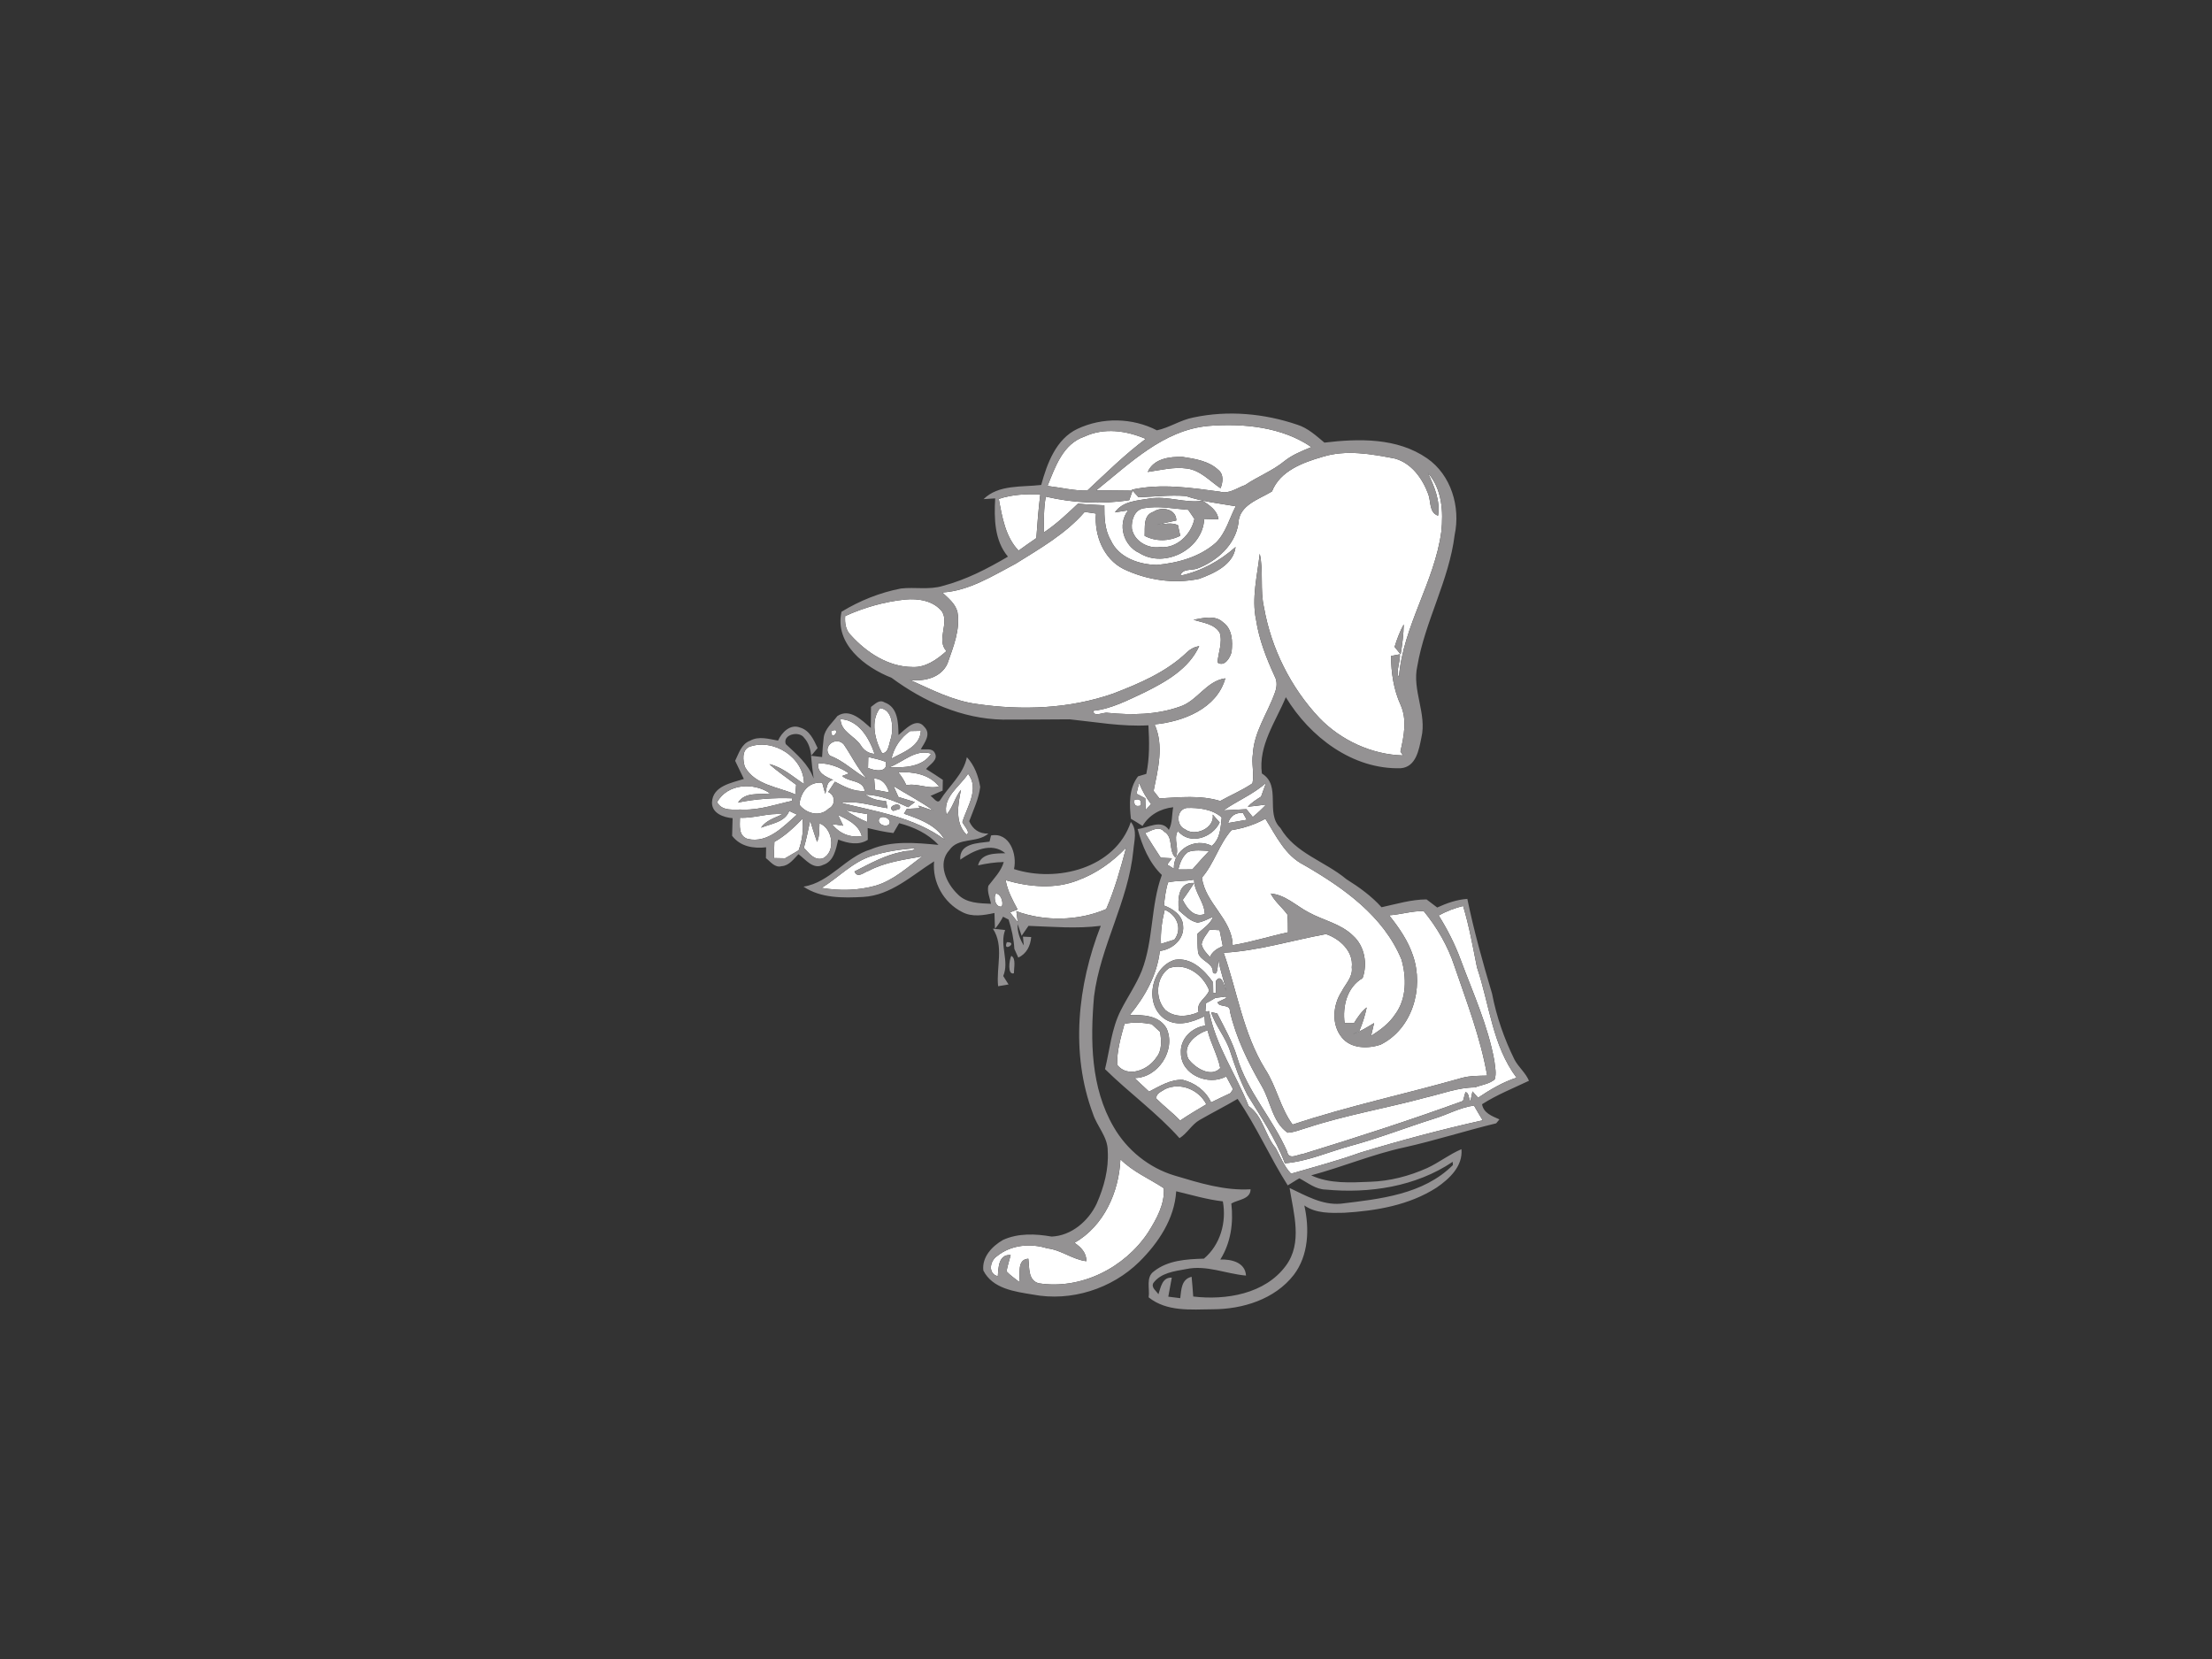 <?xml version="1.0" encoding="utf-8"?>
<!-- Generator: Adobe Illustrator 17.0.0, SVG Export Plug-In . SVG Version: 6.00 Build 0)  -->
<!DOCTYPE svg PUBLIC "-//W3C//DTD SVG 1.1//EN" "http://www.w3.org/Graphics/SVG/1.1/DTD/svg11.dtd">
<svg version="1.1" id="Layer_1" xmlns="http://www.w3.org/2000/svg" xmlns:xlink="http://www.w3.org/1999/xlink" x="0px" y="0px"
	 width="800px" height="600px" viewBox="0 0 800 600" enable-background="new 0 0 800 600" xml:space="preserve">
<rect x="0" y="0" width="800" height="600" fill="#333333" stroke="none"/>
<path fill="#FFFFFF" d="M396.47,177.343c12.177-9.706,24.258-21.856,40.63-23.308c12.598-0.991,26.512,0.339,37.182,7.656
	c-3.407,1.412-6.883,2.769-9.788,5.104c-4.317,3.543-9.611,5.511-14.186,8.647c-2.987,1.005-5.81,3.367-9.109,2.376
	c-10.548-1.425-21.326-3.041-31.874-0.719c0.787,0.923,1.615,1.833,2.457,2.729c5.674-0.19,11.417-0.882,17.077-0.434
	c5.851,1.996,12,2.674,18.055,3.692c-2.294,4.425-3.53,9.57-7.154,13.168c-5.864,5.213-13.738,7.344-21.381,8.064
	c-6.462-0.136-13.819-2.62-16.657-8.932c-2.253-3.842-2.335-8.335-2.321-12.638c-3.177-0.176-6.367-0.258-9.516-0.611
	c-3.91,3.679-7.806,7.398-12.299,10.385c-0.081-4.317-0.136-8.647,0.638-12.91c9.923,2.308,20.091,2.837,30.177,1.276
	c0.299-0.855,0.896-2.579,1.195-3.434C405.212,177.343,400.841,177.411,396.47,177.343 M415.095,170.692
	c4.683-0.679,9.421-1.928,14.186-1.249c4.887,0.638,8.254,4.534,12.15,7.14c0.842-2.158,1.249-4.968-0.801-6.625
	c-3.448-3.258-8.417-4.018-12.91-4.711C423.05,165.099,417.226,165.832,415.095,170.692 M403.23,185.298
	c1.588-0.217,3.177-0.475,4.778-0.733c-3.991,5.104-1.67,12.842,4.1,15.462c9.204,5.742,22.969-1.507,23.403-12.353
	c1.71,0.068,3.434,0.109,5.172,0.136c-0.462-3.285-3.19-4.996-5.674-6.692c-6.502,0.95-12.801-1.887-19.276-0.814
	C411.335,181.049,406.013,181.239,403.23,185.298z"/>
<path fill="#FFFFFF" d="M392.167,157.917c7.127-3.339,15.19-2.199,22.209,0.814c-7.561,5.634-14.267,12.285-21.15,18.693
	c-4.86,0.081-9.584-1.1-14.376-1.67C381.633,168.872,384.415,160.551,392.167,157.917z"/>
<path fill="#FFFFFF" d="M478.191,165.248c8.606-2.715,17.715-1.059,26.363,0.611c6.014,1.697,9.923,7.249,12,12.842
	c1.032,2.674,0.217,6.638,3.543,7.806c0.855-5.539-1.425-10.616-3.679-15.489c5.118,5.864,5.647,13.928,4.846,21.326
	c-2.471,18.218-13.806,34.005-15.313,52.427c-1.371-1.262,0.733-6.082,0.285-8.131c-0.787,0.149-2.362,0.448-3.149,0.597
	c0.041,6.082,0.923,12.122,3.462,17.702c2.403,5.403,1.195,11.308-0.068,16.833c0.231,0.353,0.679,1.072,0.91,1.439
	c-11.213-0.271-22.48-5.471-30.299-13.629c-10.276-10.941-17.335-25.059-19.942-39.843c-1.493-6.421-0.122-13.073-1.548-19.494
	c-0.882,7.955-3,16.018-1.317,24.001c1.086,7.113,3.733,13.846,6.72,20.349c1.045,1.9,0.787,4.14,0.014,6.095
	c-2.62,7.33-7.466,13.969-7.901,21.964c-0.57,3.53,0.584,7.168-0.149,10.643c-3.665,2.498-7.806,4.235-11.674,6.394
	c-7.14-2.186-14.647-1.33-21.964-0.937c-0.706-0.91-1.412-1.805-2.118-2.701c1.575-7.833,3.815-16.412,0.353-24.068
	c10.317-0.991,22.507-5.674,25.589-16.656c-6.923,0.937-10.141,8.267-16.561,10.276c-8.294,2.932-17.308,3.068-25.969,2.199
	c-1.575-0.353-5.118,1.778-5.213-0.733c6.625-0.719,12.557-3.896,18.503-6.652c7.765-3.869,16.032-8.484,19.792-16.752
	c-1.724,0.299-3.19,1.045-4.412,2.226c-7.48,7.168-17.199,11.308-26.729,14.96c-15.733,5.498-32.906,6.149-49.291,3.747
	c-8.607-1.127-16.399-5.199-24.204-8.715c5.131,0.638,11.267-0.733,13.588-5.892c2.077-6,4.738-12.272,3.597-18.761
	c-0.814-2.973-3.326-4.928-5.457-6.95c9.665-0.584,18.163-6,26.526-10.412c8.797-5.498,18.109-10.792,24.964-18.733
	c1.357,0.19,2.701,0.394,4.086,0.597c-0.665,7.765,2.688,16.371,9.923,20.023c8.417,4.032,18.218,5.525,27.381,3.584
	c5.389-1.955,12.448-5.145,13.181-11.512c-5.674,5.063-12.557,8.81-19.969,10.371c0.557-2.552,4.073-1.9,6-2.525
	c7.154-2.688,13.86-8.539,15-16.453c0.244-6.611,7.439-8.62,12.136-11.498C462.96,170.311,471.119,167.311,478.191,165.248
	 M431.656,224.136c3.272,1.1,7.521,1.412,9.475,4.711c1.113,3.584-0.557,7.195-0.801,10.779c2.566,1.71,4.643-1.873,5.091-3.91
	c0.421-3.747,0.285-8.254-3.109-10.67C439.408,222.344,435.118,223.539,431.656,224.136 M504.377,233.951
	c0.706,0.91,1.439,1.819,2.186,2.715c0.584-3.597,1.072-7.208,1.113-10.846C506.278,228.399,505.233,231.141,504.377,233.951z"/>
<path fill="#FFFFFF" d="M361.229,180.452c4.833-1.656,9.951-1.819,15.014-1.683c-0.665,5.267-1.059,10.548-1.439,15.842
	c-2.158,1.48-4.317,2.986-6.421,4.52C363.619,194.176,362.424,186.954,361.229,180.452z"/>
<path fill="#FFFFFF" d="M413.629,183.819c5.335-0.977,10.765,0.163,16.113,0.57c0.557,0.828,1.683,2.457,2.24,3.272
	c-1.14,5.606-6.435,10.819-12.421,10.195c-4.453,0.638-9.367-2.104-10.208-6.706C409.095,188.217,410.276,184.362,413.629,183.819
	 M413.968,193.796c4.059,2.118,8.797,2.023,12.883-0.027c-0.204-0.95-0.624-2.864-0.828-3.828c-2.403-1.113-5.009-0.326-7.48-0.149
	c2.267-0.57,4.561-1.072,6.883-1.548c0.054-4.195-5.349-5.186-8.24-3.163C413.357,186.303,414.158,190.728,413.968,193.796z"/>
<path fill="#FFFFFF" d="M305.667,222.806c6.855-3.109,14.172-5.186,21.666-5.973c4.751-0.434,10.195,0.353,13.344,4.317
	c2.729,4.371-2.145,10.236,1.615,14.322c-3.38,3.041-7.548,6.014-12.299,5.756c-8.702-0.041-16.589-5.213-22.249-11.471
	C305.83,227.91,305.491,225.331,305.667,222.806z"/>
<path fill="#FFFFFF" d="M318.251,256.119c4.656,0.434,4.846,7.005,4.086,10.561c-0.815,1.738-0.787,5.864-3.339,5.702
	C316.405,267.698,314.722,260.707,318.251,256.119z"/>
<path fill="#FFFFFF" d="M303.984,260.083c6.638,0.326,10.426,6.95,12.313,12.57c-2.24-0.136-3.91-1.317-5.036-3.19
	C309.02,266.11,304.092,264.658,303.984,260.083z"/>
<path fill="#FFFFFF" d="M300.59,264.44C304.798,262.499,300.699,268.798,300.59,264.44z"/>
<path fill="#FFFFFF" d="M329.152,264.4c0.964-0.027,2.919-0.068,3.882-0.081c-0.285,5.701-6.407,7.724-10.629,10.032
	C323.369,270.264,325.717,266.789,329.152,264.4z"/>
<path fill="#FFFFFF" d="M300.115,273.291c-2.878-3.177,2.077-7.168,4.982-4.154c2.851,4.1,4.955,8.715,8.376,12.448
	C308.844,279.074,305.178,275.137,300.115,273.291z"/>
<path fill="#FFFFFF" d="M270.834,270.155c8.837-3.367,20.037,3.828,19.942,13.399c-4.032-2.634-7.697-6.068-12.516-7.195
	c3.027,2.742,6.435,4.996,9.679,7.466c-0.109,1.154-0.204,2.321-0.285,3.489c-6.312-2.769-14.593-3.353-18.286-10.005
	C268.716,274.988,268.241,271.486,270.834,270.155z"/>
<path fill="#FFFFFF" d="M308.667,270.237C309.414,270.902,309.414,270.902,308.667,270.237z"/>
<path fill="#FFFFFF" d="M321.604,277.486c5.023-1.805,9.421-6.733,15.177-4.914C333.686,277.472,326.803,277.717,321.604,277.486z"
	/>
<path fill="#FFFFFF" d="M314.029,273.78c2.118,0.516,4.29,0.937,6.34,1.765c0.896,4.1-4.127,3.231-6.435,2.186
	C313.961,276.739,314.016,274.771,314.029,273.78z"/>
<path fill="#FFFFFF" d="M295.879,276.02c4.072,0.014,7.86,1.412,11.186,3.692l-2.457,0.923c2.484,2.348,7.575,1.358,8.118,5.444
	c-3.95,0.285-7.412-1.602-10.765-3.367c-0.828,1.222-1.629,2.457-2.416,3.706c2.633,1.14,2.715,4.846,0.149,6.027
	c-3.177,3.136-8.036,1.846-10.575-1.398c0.367-4.507,3.339-8.43,8.254-7.969c0.272,1.005,0.815,3,1.086,4.005
	c0.638-1.792,0.326-4.616,2.891-4.982C298.608,280.88,295.527,279.658,295.879,276.02z"/>
<path fill="#FFFFFF" d="M324.835,279.264c5.376-0.19,11.227,0.665,14.77,5.186c-4.005,1.018-7.969-1.303-11.81-0.462
	C327.02,282.278,326.029,280.703,324.835,279.264z"/>
<path fill="#FFFFFF" d="M350.112,279.848c4.235,5.471-0.407,11.96-2.063,17.471c0.421,1.113,3.217,3.91,1.439,4.48
	c-4.195-4.263-3.054-10.819-1.941-16.154c-2.199,2.742-2.919,6.339-5.213,9.014C340.799,288.197,347.084,284.572,350.112,279.848z"
	/>
<path fill="#FFFFFF" d="M316.16,281.558c3.081,0.109,4.575,2.335,5.416,5.036c-1.276-0.244-3.828-0.706-5.104-0.95
	C316.391,284.626,316.242,282.576,316.16,281.558z"/>
<path fill="#FFFFFF" d="M411.022,287.043c0.299-1.29,0.624-2.579,0.95-3.869c1.086,2.729,2.525,5.308,4.33,7.643
	c-0.679,0.706-1.33,1.412-1.968,2.118c-0.041-1.059-0.095-3.163-0.122-4.208C413.412,288.305,411.823,287.463,411.022,287.043z"/>
<path fill="#FFFFFF" d="M442.503,293.084c5.009-3.516,10.792-5.81,15.38-9.964c-0.584,1.67-1.167,3.339-1.792,4.982
	c-1.71,1.086-3.448,2.172-4.819,3.665c2.213-0.217,4.425-0.489,6.652-0.801c-1.52,1.602-3.122,3.122-4.846,4.507
	c-0.57-0.706-1.724-2.118-2.294-2.824C448.014,292.771,445.245,292.934,442.503,293.084z"/>
<path fill="#FFFFFF" d="M259.336,290.124c3.72-6.747,13.304-7.29,19.209-3.163c-4.005,0.529-9.014-0.665-11.62,3.285
	c6.421-1.303,12.923-1.765,19.48-1.534l0.122,0.91c-5.851,1.249-11.593,3.339-17.647,3.177
	C265.594,292.649,261.236,293.613,259.336,290.124z"/>
<path fill="#FFFFFF" d="M323.165,284.301c4.778,2.973,9.828,5.525,14.389,8.864c-1.805-0.57-3.597-1.167-5.362-1.792l0.434,0.923
	c-1.154,0.068-3.489,0.19-4.656,0.244c-0.258,0.434-0.774,1.303-1.032,1.738c5.457,1.928,11.579,4.005,14.661,9.34
	c-10.914-8.009-24.557-10.086-37.372-13.236c5.661-1.005,11.213,1.113,16.779,1.914c-0.163-0.665-0.475-1.996-0.624-2.661
	c-2.661,0.014-5.254-0.706-7.412-2.253c5.43,0.176,10.575,2.281,15.448,4.561c0.828-0.611,1.656-1.235,2.484-1.873
	c-1.996-0.611-3.991-1.235-5.973-1.833C324.333,286.92,323.749,285.604,323.165,284.301 M323.057,293.274
	c0.584-0.19,1.765-0.57,2.362-0.76C326.423,289.527,320.138,291.59,323.057,293.274z"/>
<path fill="#FFFFFF" d="M410.303,289.283c1.833-0.543,2.593,0.136,2.281,2.036C410.737,291.862,409.977,291.183,410.303,289.283z"/>
<path fill="#FFFFFF" d="M428.616,299.939c-3.353-1.33-3.258-7.208,0.597-7.738c4.344-0.122,9.231,0.421,12.638,3.434
	c-0.394,3.706-0.489,7.724-3.597,10.303c-6.027-3.19-13.928,1.262-13.711,8.254c-0.814-0.516-1.615-1.018-2.403-1.507
	c0.421-0.57,1.276-1.71,1.697-2.281c-1.018-0.041-3.041-0.149-4.045-0.204c-1.928-2.946-3.842-5.892-5.647-8.892
	c2.145-0.787,4.955-2.837,6.923-0.529c3.516,2.077,1.344,6.842,4.086,9.435c1.615-3.136-0.991-6.72,0.842-9.706
	c4.249,5.321,12.543,2.471,15.109-3.054c-0.842-0.95-1.67-1.887-2.498-2.837C439.367,299.518,432.227,302.681,428.616,299.939z"/>
<path fill="#FFFFFF" d="M305.843,293.097c2.634,0.448,5.254,0.937,7.901,1.344c-0.014,0.719-0.068,2.158-0.081,2.878
	C310.907,296.179,308.341,294.685,305.843,293.097z"/>
<path fill="#FFFFFF" d="M267.616,295.744c5.199,0.258,10.208-1.805,15.394-1.262c-2.756,1.317-5.973,2.199-7.765,4.873
	c3.557-1.466,8.647-1.955,10.181-6.054c0.692,0.326,2.091,0.977,2.796,1.303c-4.928,4.344-10.521,10.48-17.797,8.81
	C266.992,302.301,267.589,298.595,267.616,295.744z"/>
<path fill="#FFFFFF" d="M303.074,294.713c3.489,1.697,7.507,3.529,8.593,7.656c-4.303,0.706-8.131-0.95-10.779-4.33
	c1.018,0.149,3.054,0.434,4.073,0.584C304.323,297.319,303.685,296.016,303.074,294.713z"/>
<path fill="#FFFFFF" d="M334.446,294.536C335.206,295.188,335.206,295.188,334.446,294.536z"/>
<path fill="#FFFFFF" d="M444.159,297.658c0.801-2.539,2.647-3.842,5.376-3.652c0.339,0.624,1.032,1.86,1.371,2.484
	C448.652,296.884,446.412,297.292,444.159,297.658z"/>
<path fill="#FFFFFF" d="M280.065,304.473c3.882-2.145,7.086-5.213,10.168-8.362c0.434,3.882-0.054,7.751-1.398,11.417
	c-1.643,0.95-3.272,1.9-4.887,2.878c-1.018-0.014-3.054-0.068-4.072-0.081C279.915,308.369,279.97,306.414,280.065,304.473z"/>
<path fill="#FFFFFF" d="M318.102,295.921c1.29-1.249,4.602,0.326,3.475,2.186C320.233,299.437,316.812,297.848,318.102,295.921z"/>
<path fill="#FFFFFF" d="M293.002,296.83c0.814,2.566,1.615,5.131,2.498,7.67c0.977-2.118,0.76-4.466,0.869-6.733
	c4.806,1.683,6.068,10.331,1.208,12.679c-3.149,0.869-4.955-1.9-6.855-3.801C291.671,303.414,292.309,300.115,293.002,296.83z"/>
<path fill="#FFFFFF" d="M445.394,300.238c4.29-0.692,8.444-1.996,12.245-4.127c3.869,6.136,7.14,13.317,13.955,16.724
	c14.254,8.226,28.779,18.435,35.281,34.195c1.819,6.407,1.914,14.077-2.199,19.684c-2.199,3.353-5.416,5.81-8.797,7.873
	c0.272-1.14,0.815-3.434,1.086-4.588c-2.471,1.493-4.901,3.027-7.616,3.991c0.57-0.299,1.724-0.896,2.294-1.181
	c1.14-2.729,2.05-5.566,2.647-8.457c-1.941,1.548-3.339,3.597-4.602,5.688c-0.842,0-2.539-0.014-3.394-0.027
	c-0.801-6.109,0.869-12.978,6.502-16.263c1.86-5.131,0.747-11.552-3.394-15.285c-4.412-4.385-10.779-5.566-16.073-8.471
	c-4.561-2.362-8.403-6.367-13.751-6.828c1.466,2.946,4.14,4.955,6.027,7.602c0.217,2.131,0.163,4.276,0.19,6.421
	c-6.692,1.439-13.222,3.543-19.982,4.643c-0.258-9.53-9.964-15.15-11.118-24.435C439.177,312.238,440.86,305.315,445.394,300.238z"
	/>
<path fill="#FFFFFF" d="M315.224,309.577c5.077-1.629,10.466-2.444,15.747-2.783c-0.842,1.29-3.258,0.733-4.697,1.262
	c-6.19,1.181-11.702,4.317-17.24,7.127c1.14,2.634,3.38,0.285,5.104-0.244c6.027-3.177,12.842-4.032,19.453-5.24
	c-5.308,3.882-10.263,8.566-16.684,10.548c-6.421,1.846-13.208,1.996-19.765,0.869C303.237,317.383,308.273,311.817,315.224,309.577
	z"/>
<path fill="#FFFFFF" d="M389.75,318.401c6.72-2.471,12.625-6.679,17.539-11.837c-2.023,7.521-4.1,15.055-7.208,22.209
	c-10.086,4.33-22.222,4.548-32.498,0.787c0.136,0.991,0.38,2.973,0.502,3.964c-0.937-1.195-1.846-2.389-2.796-3.557
	c0.679-0.258,2.063-0.774,2.742-1.032c-1.805-3.367-3.679-6.787-4.33-10.602C372.144,320.763,381.402,321.672,389.75,318.401z"/>
<path fill="#FFFFFF" d="M429.688,308.125c2.443-0.882,5.091-0.475,7.629-0.38c-2.063,2.199-4.127,4.398-6.082,6.692
	c-1.71,0.014-3.407,0.014-5.091,0.014C426.729,312.061,427.625,309.631,429.688,308.125z"/>
<path fill="#FFFFFF" d="M422.453,319.12c3.068-0.719,6.312-0.339,9.407-1.005c-0.027,4.561,3.76,7.996,3.855,12.462
	c-3.937,1.398-6.448-2.05-7.969-5.104c1.412-2.023,2.824-4.045,4.154-6.136c-5.851-0.421-5.959,5.851-5.566,9.923
	c2.05,1.724,4.005,3.882,6.76,4.412c2.023-0.244,3.787-1.344,5.661-2.104c-1.059,2.701-3.652,4.222-5.674,6.136
	c0.014,2.253-0.041,4.52,0.217,6.774c0.814,3.217,5.471,3.557,5.362,7.195c1.982,1.914,1.643-3.217,2.063-4.507
	c0.448,3.842,2.091,7.426,2.701,11.24c-0.529-1.615-1.683-6.692-3.679-3.584c0.014,1.086,0.027,3.272,0.041,4.358l-1.018-0.068
	c-0.014-0.964-0.041-2.891-0.054-3.842c-3.149-4.439-7.873-9.109-13.806-8.145c-8.674,2.634-11.267,16.249-3.584,21.448
	c4.548,2.932,9.869,1.127,14.308-1.032c0.054,0.855,0.163,2.552,0.217,3.394c-4.846,0.665-9.109,4.792-8.756,9.91
	c0.014,7.86,9.978,12.027,16.385,8.444c0.814,1.548,1.643,3.109,2.484,4.656c-0.244,0.353-0.747,1.059-0.991,1.425
	c-2.348,1.072-4.656,2.199-6.964,3.326c-1.887-4.181-5.824-7.045-10.208-8.145c-4.453-0.244-8.417,2.294-12.231,4.249
	c-1.765-1.643-3.502-3.285-5.254-4.914c8.552-0.041,15.109-10.208,11.579-17.96c-2.661-4.738-8.525-4.928-13.303-4.806
	c5.511-6.692,9.869-14.471,10.887-23.2c4.48-0.489,8.905-4.276,8.403-9.082c-0.163-3.801-3.692-6.19-6.95-7.358
	C421.285,324.672,421.57,321.822,422.453,319.12z"/>
<path fill="#FFFFFF" d="M360.198,323.166c1.751,0.081,2.824,3.177,2.118,4.683C360.13,328.406,359.125,324.659,360.198,323.166z"/>
<path fill="#FFFFFF" d="M520.314,331.08c2.796-1.493,5.742-2.674,8.837-3.421c2.213,7.29,3.516,14.77,5.023,22.222
	c4.521,13.344,5.579,28.277,14.308,39.87c-5.009,1.629-9.557,4.344-13.914,7.249c-0.502-0.57-1.52-1.71-2.023-2.281
	c-0.19,0.882-0.57,2.647-0.76,3.543c-0.706-0.95-0.448-3.095-1.792-3.272c-0.217,0.801-0.665,2.389-0.882,3.177
	c-19.1,6.964-38.444,13.208-57.884,19.181c-1.846,0.136-5.172,2.335-5.702-0.828c-5.158-11.932-14.498-21.734-18.163-34.358
	c-1.67-5.511-4.548-10.507-7.14-15.611c-0.557-0.122-1.656-0.367-2.213-0.502c1.575,5.023,5.226,9.041,6.855,14.05
	c1.751,5.403,3.638,10.765,6.258,15.828c4.914,8.023,10.263,15.91,13.575,24.788c8.226-0.665,15.801-4.127,23.688-6.272
	c10.263-2.783,20.172-6.679,30.313-9.869c4.833-1.466,9.313-4.045,14.39-4.738c1.018,1.792,2.077,3.557,3.149,5.335
	c-14.878,3.326-29.661,7.249-44.268,11.688c-8.227,2.946-16.657,5.199-25.046,7.616c-2.525-2.647-3.828-6.149-5.552-9.299
	c-3.923-4.561-4.575-11.552-9.788-15.136c-4.548-11.512-12.014-21.964-14.294-34.358l-1.358,0.176
	c0.054-0.747,0.163-2.253,0.217-3.014c1.154-0.597,2.281-1.249,3.394-1.941c1.263-0.163,2.525-0.326,3.815-0.489
	c0.027,0.136,0.095,0.407,0.122,0.543c-0.774,0.366-2.321,1.113-3.095,1.493c0.231,2.063,4.588,0.475,4.412,3.231
	c2.213,9.652,6.597,18.557,11.512,27.082c3.258,5.498,3.815,13.018,9.367,16.887c2.444-0.095,4.683-1.127,7.032-1.792
	c14.132-4.629,28.833-7.086,43.168-10.982c5.81-1.344,11.498-3.584,17.552-3.597c2.362-0.95,5.145-1.195,7.14-2.891
	c0.733-2.186,0.109-4.507-0.109-6.72c-2.294-12.72-7.738-24.544-12.204-36.598C526.192,341.465,523.477,336.13,520.314,331.08
	 M437.833,363.904C438.172,364.257,438.172,364.257,437.833,363.904z"/>
<path fill="#FFFFFF" d="M421.231,329.03c4.358,1.765,6.543,6.815,3.516,10.792c-1.643,0.502-3.258,1.018-4.873,1.534
	C419.683,337.202,420.24,333.062,421.231,329.03z"/>
<path fill="#FFFFFF" d="M502.396,331.026c4.195-0.258,8.281-1.629,12.516-1.507c4.819,5.878,8.742,12.638,11.118,19.901
	c4.453,13.018,9.448,25.969,11.824,39.585c-3.082,0.081-6.204,0.027-9.19,0.842c-20.349,5.81-41.091,10.168-61.182,16.874
	c-4.493-6.109-5.81-13.819-9.964-20.132c-7.901-12.828-10.059-28.005-14.96-42.015c12.557-0.692,24.679-4.493,37.005-6.747
	c4.996,1.683,10.045,6.285,9.326,12.055c0.475,3.434-2.281,5.946-3.692,8.769c-3.176,4.887-3.733,11.905,0.109,16.575
	c3.285,4.073,9.353,4.1,13.942,2.62c11.552-5.701,15.788-20.43,11.797-32.173C509.251,340.229,505.939,335.465,502.396,331.026z"/>
<path fill="#FFFFFF" d="M437.453,336.225c0.91,0.041,2.715,0.136,3.625,0.176c0.367,1.928,0.76,3.842,1.168,5.769
	c-1.928,0.842-3.801,1.873-4.643,3.964c-1.235-1.371-2.606-2.742-3.027-4.602C434.914,339.483,436.408,337.935,437.453,336.225z"/>
<path fill="#FFFFFF" d="M422.833,350.126c6.177-2.118,12.258,2.416,14.471,8.023c-0.869,2.878-4.792,4.127-3.815,7.887
	c-3.855,1.697-8.552,2.131-11.987-0.719C417.552,361.203,418.013,353.384,422.833,350.126z"/>
<path fill="#FFFFFF" d="M406.678,370.312c3.244-0.787,6.57-0.489,9.842,0.081c1.005,0.937,2.023,1.873,3.054,2.81
	c0.461,3.109,0.787,6.652-1.371,9.258c-2.891,4.453-10.263,7.575-14.186,2.647C403.923,380.045,405.348,375.144,406.678,370.312z"/>
<path fill="#FFFFFF" d="M429.837,383.031c-2.539-4.806,2.688-9.122,6.883-10.412c1.127,4.683,3.652,8.946,4.602,13.67
	C437.942,389.887,432.172,386.208,429.837,383.031z"/>
<path fill="#FFFFFF" d="M421.462,393.837c5.471-2.511,12.19,0.272,14.824,5.552c-3.204,1.887-6.407,3.801-9.489,5.878
	c-2.661-2.824-5.797-5.131-8.525-7.874C417.864,395.412,420.213,394.746,421.462,393.837z"/>
<path fill="#FFFFFF" d="M388.597,449.481c10.643-6.068,16.113-18.353,16.616-30.218c4.507,4.548,10.466,7.005,15.693,10.466
	c0.394,5.851-2.701,11.254-5.715,16.059c-8.471,12.733-24.204,20.743-39.544,18.326c-3.91-1.072-3.326-5.769-3.733-8.878
	c-4.249,0.244-2.837,5.471-3.312,8.376c-1.561-1.222-3.231-2.348-4.588-3.815c0.394-1.982,0.977-3.937,1.507-5.892
	c-4.398-0.339-4.439,4.575-4.643,7.656c-3.665-0.882-2.878-5.552-0.326-7.235c5.023-4.113,12.109-4.778,18.19-2.851
	c5.05,0.557,9.122,4.045,14.145,4.656C392.981,453.092,390.918,451.028,388.597,449.481z"/>
<path fill="#949293" d="M431.656,150.981c12.435-2.647,25.535-1.466,37.521,2.62c3.815,1.195,6.801,3.964,9.815,6.475
	c12.475-1.493,26.349-1.805,37.141,5.688c8.702,6.014,12.122,17.593,9.964,27.679c-2.023,16.494-10.724,31.182-13.507,47.472
	c-1.968,8.702,3.543,17.213,1.466,25.887c-0.882,4.385-1.928,10.588-7.453,11.036c-17.403,0.502-32.851-11.294-41.567-25.684
	c-3.665,8.892-9.991,17.417-8.661,27.584c7.236,4.425,1.086,14.254,6.679,19.684c5.349,9.217,16.113,12.041,23.878,18.543
	c4.615,2.891,9.055,6.082,12.72,10.154c5.376-1.167,10.724-2.81,16.276-2.837c1.249,0.977,2.552,1.968,3.855,2.932
	c3.462-1.575,7.073-2.864,10.901-3.122c2.376,11.566,5.579,22.969,8.946,34.29c1.588,8.267,4.371,16.263,8.091,23.81
	c1.453,2.756,4.032,4.778,5.254,7.683c-5.715,2.715-11.607,5.063-16.969,8.484c0.529,3.244,3.679,4.303,6.285,5.484
	c-0.299,0.353-0.882,1.072-1.181,1.425c-11.104,2.688-22.005,6.19-33.15,8.688c-11.512,2.471-22.399,7.1-33.761,10.127
	c6.679,3.109,14.227,2.606,21.394,2.321c7.073-0.231,14.036-2.05,20.485-4.928c4.33-1.968,8.077-5.009,12.475-6.855
	c0.557,6.149-4.33,10.697-8.959,13.874c-9.91,6.394-21.896,8.43-33.476,9.122c-4.887,0.109-10.195,0.285-14.389-2.647
	c1.887,8.403,1.588,18.041-3.842,25.141c-6.855,8.824-18.53,12.408-29.349,12.408c-7.846,0.081-16.561,0.937-23.118-4.317
	c0.489-3.082-1.1-7.208,1.846-9.353c5.104-4.086,11.892-4.453,18.15-4.643c5.959-5.009,8.226-13.195,6.842-20.715
	c-5.742-0.652-11.281-2.321-16.874-3.652c-0.584,9.91-6.435,18.666-13.303,25.467c-9.951,9.828-24.761,14.539-38.526,11.892
	c-6.557-1.072-14.579-2.104-17.919-8.702c-0.557-4.887,3.177-8.797,7.1-11.05c5.525-2.525,11.756-2.24,17.593-1.222
	c7.14-0.285,13.358-5.62,16.317-11.946c2.62-5.946,4.385-12.448,3.977-19.005c0.068-5.064-3.869-8.865-5.349-13.48
	c-8.213-21.924-5.579-46.494,2.837-67.956c-8.688,1.113-17.444,0.326-26.145,0.014c-0.842,1.208-1.643,2.403-2.484,3.597
	c-0.353-1.059-1.072-3.177-1.425-4.235c-0.176,2.783,0.76,5.416,2.213,7.738l-0.312-3.204c0.747,0.041,2.24,0.109,2.986,0.149
	c-0.285,3.217-1.67,6.068-4.683,7.426c-0.353-0.787-1.059-2.362-1.412-3.163c-0.204-3.611-0.977-7.14-2.077-10.588
	c-0.692-0.339-1.358-0.692-2.009-1.032c-0.814,1.575-1.778,3.041-2.919,4.371c-0.041-1.425-0.136-4.276-0.19-5.715
	c-3.801,0.828-8.091,1.588-11.688-0.353c-6.692-3.367-10.86-10.819-10.141-18.313c-8.05,5.077-15.611,12.299-25.63,12.856
	c-7.235,0.407-15.38,0.502-21.598-3.72c9.625-1.52,15.19-10.765,24.299-13.466c7.751-3.272,16.358-2.389,24.516-1.629
	c-3.787-4.086-8.919-6.462-14.227-7.86c-0.516,0.896-1.561,2.674-2.077,3.57c-3.149-0.353-6.231-1.072-9.299-1.805
	c0.014,1.059,0.027,3.19,0.041,4.263c-3.353,2.118-7.263,1.249-10.697-0.095c-0.828,3.475-1.534,7.914-5.484,9.163
	c-3.597,1.819-6.34-1.996-8.892-3.882c-1.751,1.751-3.407,4.208-6.122,4.344c-2.444,0.692-3.991-1.67-5.647-2.905
	c0.014-0.977,0.054-2.946,0.068-3.923c-4.629,0.516-9.326-0.271-12.299-4.154c0.054-2.131,0.109-4.263,0.176-6.38
	c-3.285-0.258-7.588-1.778-7.453-5.769c0.299-5.905,7.045-6.978,11.525-8.416c-1.072-2.186-2.118-4.371-3.149-6.57
	c1.33-2.701,2.267-6.109,5.403-7.263c3.136-1.778,6.801-0.611,10.113-0.041c1.33-2.959,4.425-6.136,7.982-4.711
	c3.435,0.991,4.941,4.439,6.326,7.398c-0.774,0.923-1.534,1.846-2.294,2.756c-0.299-2.321-0.95-4.711-2.579-6.448
	c-1.805-2.674-7.887-1.195-6.638,2.267c3.923,3.665,8.186,7.235,10.086,12.462c-0.407-2.742-0.72-5.498-0.95-8.24
	c1.005,0.122,3,0.353,3.991,0.462c0.109-2.376,0.339-4.751,0.597-7.127c0.448-3.163,3.122-5.254,4.914-7.683
	c4.466-3.041,8.905,1.52,12.109,4.29c0.014-2.525,0.041-5.063,0.068-7.602c1.466-1.005,2.959-2.851,4.914-1.629
	c4.887,1.724,4.955,7.466,5.036,11.783c2.362-1.941,6.462-6.638,9.326-2.959c2.579,2.593,0.176,5.634-1.262,8.104
	c1.697,0.272,4.045-0.584,5.05,1.317c1.439,2.579-1.846,4.181-3.136,5.837c2.036,1.262,4.059,2.566,6.054,3.923
	c-0.014,0.964-0.054,2.919-0.081,3.882c-1.466,0.638-2.932,1.276-4.385,1.928c1.018,0.462,2.43,3.041,3.489,1.534
	c3.231-5.199,8.416-9.285,9.679-15.543c2.742,2.946,4.181,6.855,4.819,10.765c-0.529,4.344-2.484,8.335-3.977,12.394
	c1.29,2.905,3.584,4.588,6.937,4.466c-4.14,3.584-10.833,1.195-14.145,6c-4.412,4.846-1.045,12,3.014,15.91
	c3.122,3.285,7.846,3.299,12.041,3.489c-0.326-2.145-1.466-4.344-0.923-6.516c2.05-2.729,4.602-5.199,5.566-8.593
	c-3.136,0.054-6.231,0.516-9.285,1.208c1.032-4.48,6.244-4.303,9.855-4.385c-5.023-4.208-11.688-0.896-16.304,2.321
	c-0.421-6.027,6.489-5.946,10.588-6.516c0.136-0.557,0.407-1.67,0.543-2.226c6.706-1.303,9.53,6.801,8.308,12.15
	c15.435,4.996,36.625-0.231,42.259-17.037c2.471,2.946,1.167,6.896,0.896,10.358c-1.805,18.34-11.919,34.521-14.213,52.766
	c-1.385,15.91-1.195,32.974,7.1,47.173c4.792,8.349,12.788,14.81,22.032,17.58c8.932,2.674,18.055,5.525,27.489,4.968
	c-0.027,3.665-4.534,3.692-6.964,5.145c0.815,7.018-0.176,14.186-3.977,20.254c3.855-0.122,9,0.937,9.285,5.81
	c-7.235-0.624-14.322-3.923-21.666-2.348c-4.222,0.774-9.109,1.33-11.851,5.05c-0.855,1.67,1.072,2.824,1.846,4.059
	c0.855-2.511,1.344-6.19,4.833-6.014c-0.434,2.294-0.869,4.588-1.262,6.882c1.425,0.176,2.864,0.353,4.317,0.543
	c0.407-3.068,0.353-6.842,4.113-7.738c0.231,2.376,0.421,4.765,0.584,7.14c11.851,1.398,25.955-0.91,33.476-11.104
	c6.163-8.24,2.837-18.937,1.371-28.155c5.837,2.742,11.756,6.245,18.476,5.688c14.199-1.697,29.919-3.312,40.589-13.969
	l-0.068-1.181c-13.358,9-30.123,11.525-45.897,10.045c-3.652-0.054-6.489-2.471-9.557-4.072c-1.453,0.787-2.796,1.738-4.208,2.552
	c-6.475-10.168-11.281-21.313-18.136-31.277c-4.507,2.661-9.177,5.009-13.711,7.616c-2.905,1.643-4.466,4.846-7.29,6.584
	c-8.159-9.136-18.218-16.385-26.946-24.964c1.738-7.1,2.321-14.593,5.674-21.191c2.43-4.846,5.593-9.326,7.616-14.389
	c4.303-11.118,3.177-23.498,7.263-34.643c-4.629-4.466-7.1-10.534-8.756-16.616c3.638-0.326,8.593-3.747,11.294,0.312
	c1.33-2.511,1.045-5.484,1.575-8.199c-4.602,0.502-8.702,2.756-11.091,6.774c-1.385-0.91-2.796-1.765-4.208-2.593
	c-0.584-5.267-0.814-10.874,2.566-15.34c0.747-0.231,2.253-0.679,3-0.896c1.222-5.783,1.1-11.715,0.76-17.566
	c-9.557,0.543-19.019-1.195-28.48-2.172c-8.05,0.054-16.086,0.109-24.136,0.109c-14.702-0.258-28.602-6.502-40.277-15.123
	c-9.584-3.76-20.688-12.217-18.095-23.892c6.611-4.018,13.901-6.937,21.503-8.403c5.036-0.584,10.236,0.57,15.163-0.95
	c8.376-2.199,16.1-6.204,23.525-10.575c-4.914-5.824-5.023-13.874-4.615-21.068c-1.045,0.068-3.149,0.204-4.195,0.271
	c5.416-5.349,13.846-4.29,20.838-5.131c2.131-7.751,5.335-16.616,13.141-20.295c9.041-4.249,19.833-4.018,28.711,0.543
	C423.009,154.66,427,151.849,431.656,150.981 M396.47,177.343c4.371,0.068,8.742,0,13.127,0.109
	c-0.299,0.855-0.896,2.579-1.195,3.434c-10.086,1.561-20.254,1.032-30.177-1.276c-0.774,4.263-0.719,8.593-0.638,12.91
	c4.493-2.986,8.389-6.706,12.299-10.385c3.149,0.353,6.34,0.434,9.516,0.611c-0.014,4.303,0.068,8.797,2.321,12.638
	c2.837,6.312,10.195,8.797,16.657,8.932c7.643-0.719,15.516-2.851,21.381-8.064c3.625-3.597,4.86-8.742,7.154-13.168
	c-6.054-1.018-12.204-1.697-18.055-3.692c-5.661-0.448-11.403,0.244-17.077,0.434c-0.842-0.896-1.67-1.805-2.457-2.729
	c10.548-2.321,21.326-0.706,31.874,0.719c3.299,0.991,6.122-1.371,9.109-2.376c4.575-3.136,9.869-5.104,14.186-8.647
	c2.905-2.335,6.38-3.692,9.788-5.104c-10.67-7.317-24.584-8.647-37.182-7.656C420.728,155.488,408.647,167.637,396.47,177.343
	 M392.167,157.917c-7.751,2.634-10.534,10.955-13.317,17.838c4.792,0.57,9.516,1.751,14.376,1.67
	c6.883-6.407,13.589-13.059,21.15-18.693C407.357,155.718,399.294,154.578,392.167,157.917 M478.191,165.248
	c-7.073,2.063-15.231,5.063-18.163,12.475c-4.697,2.878-11.892,4.887-12.136,11.498c-1.14,7.914-7.846,13.765-15,16.453
	c-1.928,0.624-5.444-0.027-6,2.525c7.412-1.561,14.294-5.308,19.969-10.371c-0.733,6.367-7.792,9.557-13.181,11.512
	c-9.163,1.941-18.964,0.448-27.381-3.584c-7.235-3.652-10.588-12.258-9.923-20.023c-1.385-0.204-2.729-0.407-4.086-0.597
	c-6.855,7.941-16.168,13.236-24.964,18.733c-8.362,4.412-16.86,9.828-26.526,10.412c2.131,2.023,4.643,3.977,5.457,6.95
	c1.14,6.489-1.52,12.76-3.597,18.761c-2.321,5.159-8.457,6.53-13.588,5.892c7.806,3.516,15.598,7.588,24.204,8.715
	c16.385,2.403,33.557,1.751,49.291-3.747c9.53-3.652,19.249-7.792,26.729-14.96c1.222-1.181,2.688-1.928,4.412-2.226
	c-3.76,8.267-12.027,12.883-19.792,16.752c-5.946,2.756-11.878,5.932-18.503,6.652c0.095,2.511,3.638,0.38,5.213,0.733
	c8.661,0.869,17.675,0.733,25.969-2.199c6.421-2.009,9.638-9.34,16.561-10.276c-3.082,10.982-15.272,15.666-25.589,16.656
	c3.462,7.656,1.222,16.236-0.353,24.068c0.706,0.896,1.412,1.792,2.118,2.701c7.317-0.394,14.824-1.249,21.964,0.937
	c3.869-2.158,8.009-3.896,11.674-6.394c0.733-3.475-0.421-7.113,0.149-10.643c0.434-7.996,5.281-14.634,7.901-21.964
	c0.774-1.955,1.032-4.195-0.014-6.095c-2.986-6.502-5.634-13.236-6.72-20.349c-1.683-7.982,0.434-16.046,1.317-24.001
	c1.425,6.421,0.054,13.073,1.548,19.494c2.606,14.783,9.665,28.901,19.942,39.843c7.819,8.159,19.086,13.358,30.299,13.629
	c-0.231-0.367-0.679-1.086-0.91-1.439c1.263-5.525,2.471-11.43,0.068-16.833c-2.539-5.579-3.421-11.62-3.462-17.702
	c0.787-0.149,2.362-0.448,3.149-0.597c0.448,2.05-1.656,6.869-0.285,8.131c1.507-18.421,12.842-34.209,15.313-52.427
	c0.801-7.398,0.271-15.462-4.846-21.326c2.253,4.873,4.534,9.95,3.679,15.489c-3.326-1.167-2.511-5.131-3.543-7.806
	c-2.077-5.593-5.987-11.145-12-12.842C495.907,164.189,486.798,162.533,478.191,165.248 M361.229,180.452
	c1.195,6.502,2.389,13.724,7.154,18.679c2.104-1.534,4.263-3.041,6.421-4.52c0.38-5.294,0.774-10.575,1.439-15.842
	C371.18,178.633,366.062,178.796,361.229,180.452 M305.667,222.806c-0.176,2.525,0.163,5.104,2.077,6.95
	c5.661,6.258,13.548,11.43,22.249,11.471c4.751,0.258,8.919-2.715,12.299-5.756c-3.76-4.086,1.113-9.95-1.615-14.322
	c-3.149-3.964-8.593-4.751-13.344-4.317C319.839,217.62,312.522,219.697,305.667,222.806 M318.251,256.119
	c-3.529,4.588-1.846,11.579,0.747,16.263c2.552,0.163,2.525-3.964,3.339-5.702C323.097,263.124,322.907,256.553,318.251,256.119
	 M303.984,260.083c0.109,4.575,5.036,6.027,7.276,9.38c1.127,1.873,2.796,3.054,5.036,3.19
	C314.409,267.033,310.622,260.409,303.984,260.083 M300.59,264.44C300.699,268.798,304.798,262.499,300.59,264.44 M329.152,264.4
	c-3.435,2.389-5.783,5.864-6.747,9.95c4.222-2.308,10.344-4.33,10.629-10.032C332.07,264.332,330.116,264.372,329.152,264.4
	 M300.115,273.291c5.063,1.846,8.729,5.783,13.358,8.294c-3.421-3.733-5.525-8.349-8.376-12.448
	C302.192,266.124,297.237,270.115,300.115,273.291 M270.834,270.155c-2.593,1.33-2.118,4.833-1.466,7.154
	c3.692,6.652,11.973,7.235,18.286,10.005c0.081-1.167,0.176-2.335,0.285-3.489c-3.244-2.471-6.652-4.724-9.679-7.466
	c4.819,1.127,8.484,4.561,12.516,7.195C290.87,273.984,279.671,266.789,270.834,270.155 M308.667,270.237
	C309.414,270.902,309.414,270.902,308.667,270.237 M321.604,277.486c5.199,0.231,12.082-0.014,15.177-4.914
	C331.025,270.753,326.627,275.68,321.604,277.486 M314.029,273.78c-0.014,0.991-0.068,2.959-0.095,3.95
	c2.308,1.045,7.331,1.914,6.435-2.186C318.319,274.717,316.147,274.296,314.029,273.78 M295.879,276.02
	c-0.353,3.638,2.729,4.86,5.471,6.082c-2.566,0.367-2.253,3.19-2.891,4.982c-0.271-1.005-0.814-3-1.086-4.005
	c-4.914-0.462-7.887,3.462-8.254,7.969c2.539,3.244,7.398,4.534,10.575,1.398c2.566-1.181,2.484-4.887-0.149-6.027
	c0.787-1.249,1.588-2.484,2.416-3.706c3.353,1.765,6.815,3.652,10.765,3.367c-0.543-4.086-5.634-3.095-8.118-5.444l2.457-0.923
	C303.739,277.432,299.952,276.033,295.879,276.02 M324.835,279.264c1.195,1.439,2.186,3.014,2.959,4.724
	c3.842-0.842,7.806,1.48,11.81,0.462C336.061,279.929,330.211,279.074,324.835,279.264 M350.112,279.848
	c-3.027,4.724-9.312,8.349-7.779,14.81c2.294-2.674,3.014-6.272,5.213-9.014c-1.113,5.335-2.254,11.892,1.941,16.154
	c1.778-0.57-1.018-3.367-1.439-4.48C349.704,291.807,354.347,285.319,350.112,279.848 M316.16,281.558
	c0.081,1.018,0.231,3.068,0.312,4.086c1.276,0.244,3.828,0.706,5.104,0.95C320.735,283.893,319.242,281.667,316.16,281.558
	 M411.022,287.043c0.801,0.421,2.389,1.262,3.19,1.683c0.027,1.045,0.081,3.149,0.122,4.208c0.638-0.706,1.29-1.412,1.968-2.118
	c-1.805-2.335-3.244-4.914-4.33-7.643C411.647,284.463,411.321,285.753,411.022,287.043 M442.503,293.084
	c2.742-0.149,5.511-0.312,8.281-0.434c0.57,0.706,1.724,2.118,2.294,2.824c1.724-1.385,3.326-2.905,4.846-4.507
	c-2.226,0.312-4.439,0.584-6.652,0.801c1.371-1.493,3.109-2.579,4.819-3.665c0.624-1.643,1.208-3.312,1.792-4.982
	C453.295,287.273,447.512,289.568,442.503,293.084 M259.336,290.124c1.901,3.489,6.258,2.525,9.543,2.674
	c6.054,0.163,11.797-1.928,17.647-3.177l-0.122-0.91c-6.557-0.231-13.059,0.231-19.48,1.534c2.606-3.95,7.616-2.756,11.62-3.285
	C272.639,282.834,263.055,283.377,259.336,290.124 M323.165,284.301c0.584,1.303,1.167,2.62,1.765,3.937
	c1.982,0.597,3.977,1.222,5.973,1.833c-0.828,0.638-1.656,1.262-2.484,1.873c-4.873-2.281-10.018-4.385-15.448-4.561
	c2.158,1.548,4.751,2.267,7.412,2.253c0.149,0.665,0.462,1.996,0.624,2.661c-5.566-0.801-11.118-2.919-16.779-1.914
	c12.815,3.149,26.458,5.226,37.372,13.236c-3.082-5.335-9.204-7.412-14.661-9.34c0.258-0.434,0.774-1.303,1.032-1.738
	c1.168-0.054,3.502-0.176,4.656-0.244l-0.434-0.923c1.765,0.624,3.557,1.222,5.362,1.792
	C332.993,289.826,327.944,287.273,323.165,284.301 M410.303,289.283c-0.326,1.9,0.434,2.579,2.281,2.036
	C412.896,289.418,412.135,288.74,410.303,289.283 M428.616,299.939c3.611,2.742,10.751-0.421,9.991-5.321
	c0.828,0.95,1.656,1.887,2.498,2.837c-2.566,5.525-10.86,8.376-15.109,3.054c-1.833,2.987,0.774,6.57-0.842,9.706
	c-2.742-2.593-0.57-7.358-4.086-9.435c-1.968-2.308-4.778-0.258-6.923,0.529c1.805,3,3.72,5.946,5.647,8.892
	c1.005,0.054,3.027,0.163,4.045,0.204c-0.421,0.57-1.276,1.71-1.697,2.281c0.787,0.489,1.588,0.991,2.403,1.507
	c-0.217-6.991,7.683-11.444,13.711-8.254c3.109-2.579,3.204-6.597,3.597-10.303c-3.407-3.014-8.294-3.557-12.638-3.434
	C425.358,292.731,425.263,298.609,428.616,299.939 M305.843,293.097c2.498,1.588,5.064,3.082,7.819,4.222
	c0.014-0.719,0.068-2.158,0.081-2.878C311.097,294.034,308.477,293.545,305.843,293.097 M267.616,295.744
	c-0.027,2.851-0.624,6.557,2.81,7.67c7.276,1.67,12.869-4.466,17.797-8.81c-0.706-0.326-2.104-0.977-2.796-1.303
	c-1.534,4.1-6.625,4.588-10.181,6.054c1.792-2.674,5.009-3.557,7.765-4.873C277.825,293.939,272.816,296.002,267.616,295.744
	 M303.074,294.713c0.611,1.303,1.249,2.606,1.887,3.91c-1.018-0.149-3.054-0.434-4.073-0.584c2.647,3.38,6.475,5.036,10.779,4.33
	C310.581,298.242,306.563,296.409,303.074,294.713 M334.446,294.536C335.206,295.188,335.206,295.188,334.446,294.536
	 M444.159,297.658c2.253-0.367,4.493-0.774,6.747-1.167c-0.339-0.624-1.032-1.86-1.371-2.484
	C446.806,293.817,444.96,295.12,444.159,297.658 M280.065,304.473c-0.095,1.941-0.149,3.896-0.19,5.851
	c1.018,0.014,3.054,0.068,4.072,0.081c1.615-0.977,3.244-1.928,4.887-2.878c1.344-3.665,1.833-7.534,1.398-11.417
	C287.151,299.26,283.947,302.328,280.065,304.473 M318.102,295.921c-1.29,1.928,2.131,3.516,3.475,2.186
	C322.704,296.246,319.391,294.672,318.102,295.921 M293.002,296.83c-0.692,3.285-1.33,6.584-2.281,9.815
	c1.9,1.901,3.706,4.67,6.855,3.801c4.86-2.348,3.597-10.996-1.208-12.679c-0.109,2.267,0.109,4.615-0.869,6.733
	C294.617,301.962,293.816,299.396,293.002,296.83 M445.394,300.238c-4.534,5.077-6.217,12-10.697,17.159
	c1.154,9.285,10.86,14.905,11.118,24.435c6.76-1.1,13.29-3.204,19.982-4.643c-0.027-2.145,0.027-4.29-0.19-6.421
	c-1.887-2.647-4.561-4.656-6.027-7.602c5.349,0.462,9.19,4.466,13.751,6.828c5.294,2.905,11.661,4.086,16.073,8.471
	c4.14,3.733,5.254,10.154,3.394,15.285c-5.634,3.285-7.303,10.154-6.502,16.263c0.855,0.014,2.552,0.027,3.394,0.027
	c1.263-2.091,2.661-4.14,4.602-5.688c-0.597,2.891-1.507,5.729-2.647,8.457c-0.57,0.285-1.724,0.882-2.294,1.181
	c2.715-0.964,5.145-2.498,7.616-3.991c-0.272,1.154-0.815,3.448-1.086,4.588c3.38-2.063,6.598-4.52,8.797-7.873
	c4.113-5.606,4.018-13.276,2.199-19.684c-6.502-15.761-21.028-25.969-35.281-34.195c-6.815-3.407-10.086-10.588-13.955-16.724
	C453.838,298.242,449.684,299.545,445.394,300.238 M315.224,309.577c-6.95,2.24-11.987,7.806-18.082,11.539
	c6.557,1.127,13.344,0.977,19.765-0.869c6.421-1.982,11.376-6.665,16.684-10.548c-6.611,1.208-13.426,2.063-19.453,5.24
	c-1.724,0.529-3.964,2.878-5.104,0.244c5.539-2.81,11.05-5.946,17.24-7.127c1.439-0.529,3.855,0.027,4.697-1.262
	C325.69,307.134,320.301,307.948,315.224,309.577 M389.75,318.401c-8.349,3.272-17.607,2.362-26.05-0.068
	c0.652,3.815,2.525,7.235,4.33,10.602c-0.679,0.258-2.063,0.774-2.742,1.032c0.95,1.167,1.86,2.362,2.796,3.557
	c-0.122-0.991-0.367-2.973-0.502-3.964c10.276,3.76,22.412,3.543,32.498-0.787c3.109-7.154,5.186-14.688,7.208-22.209
	C402.375,311.722,396.47,315.93,389.75,318.401 M429.688,308.125c-2.063,1.507-2.959,3.937-3.543,6.326c1.683,0,3.38,0,5.091-0.014
	c1.955-2.294,4.018-4.493,6.082-6.692C434.779,307.649,432.132,307.242,429.688,308.125 M422.453,319.12
	c-0.882,2.701-1.167,5.552-1.52,8.362c3.258,1.167,6.788,3.557,6.95,7.358c0.502,4.806-3.923,8.593-8.403,9.082
	c-1.018,8.729-5.376,16.507-10.887,23.2c4.778-0.122,10.643,0.068,13.303,4.806c3.53,7.751-3.027,17.919-11.579,17.96
	c1.751,1.629,3.489,3.272,5.254,4.914c3.815-1.955,7.778-4.493,12.231-4.249c4.385,1.1,8.321,3.964,10.208,8.145
	c2.308-1.127,4.615-2.253,6.964-3.326c0.244-0.367,0.747-1.072,0.991-1.425c-0.842-1.548-1.67-3.109-2.484-4.656
	c-6.407,3.584-16.371-0.584-16.385-8.444c-0.353-5.118,3.91-9.245,8.756-9.91c-0.054-0.842-0.163-2.539-0.217-3.394
	c-4.439,2.158-9.76,3.964-14.308,1.032c-7.683-5.199-5.091-18.815,3.584-21.448c5.932-0.964,10.656,3.706,13.806,8.145
	c0.014,0.95,0.041,2.878,0.054,3.842l1.018,0.068c-0.014-1.086-0.027-3.272-0.041-4.358c1.996-3.109,3.149,1.968,3.679,3.584
	c-0.611-3.815-2.253-7.398-2.701-11.24c-0.421,1.29-0.082,6.421-2.063,4.507c0.109-3.638-4.548-3.977-5.362-7.195
	c-0.258-2.253-0.204-4.52-0.217-6.774c2.023-1.914,4.615-3.434,5.674-6.136c-1.873,0.76-3.638,1.86-5.661,2.104
	c-2.756-0.529-4.71-2.688-6.76-4.412c-0.394-4.072-0.285-10.344,5.566-9.923c-1.33,2.091-2.742,4.113-4.154,6.136
	c1.52,3.054,4.032,6.502,7.969,5.104c-0.095-4.466-3.883-7.901-3.855-12.462C428.765,318.781,425.52,318.401,422.453,319.12
	 M360.198,323.166c-1.072,1.493-0.068,5.24,2.118,4.683C363.021,326.342,361.949,323.247,360.198,323.166 M520.314,331.08
	c3.163,5.05,5.878,10.385,7.941,15.991c4.466,12.055,9.91,23.878,12.204,36.598c0.217,2.213,0.842,4.534,0.109,6.72
	c-1.996,1.697-4.778,1.941-7.14,2.891c-6.055,0.014-11.742,2.253-17.552,3.597c-14.335,3.896-29.037,6.353-43.168,10.982
	c-2.349,0.665-4.588,1.697-7.032,1.792c-5.552-3.869-6.109-11.389-9.367-16.887c-4.914-8.525-9.299-17.43-11.512-27.082
	c0.176-2.756-4.181-1.167-4.412-3.231c0.774-0.38,2.321-1.127,3.095-1.493c-0.027-0.136-0.095-0.407-0.122-0.543
	c-1.29,0.163-2.552,0.326-3.815,0.489c-1.113,0.692-2.24,1.344-3.394,1.941c-0.054,0.76-0.163,2.267-0.217,3.014l1.358-0.176
	c2.281,12.394,9.747,22.847,14.294,34.358c5.213,3.584,5.864,10.575,9.788,15.136c1.724,3.149,3.027,6.652,5.552,9.299
	c8.389-2.416,16.819-4.67,25.046-7.616c14.607-4.439,29.39-8.362,44.268-11.688c-1.072-1.778-2.131-3.543-3.149-5.335
	c-5.077,0.692-9.557,3.272-14.39,4.738c-10.14,3.19-20.05,7.086-30.313,9.869c-7.887,2.145-15.462,5.606-23.688,6.272
	c-3.312-8.878-8.661-16.765-13.575-24.788c-2.62-5.063-4.507-10.426-6.258-15.828c-1.629-5.009-5.281-9.027-6.855-14.05
	c0.557,0.136,1.656,0.38,2.213,0.502c2.593,5.104,5.471,10.1,7.14,15.611c3.665,12.625,13.005,22.426,18.163,34.358
	c0.529,3.163,3.855,0.964,5.702,0.828c19.439-5.973,38.784-12.217,57.884-19.181c0.217-0.787,0.665-2.376,0.882-3.177
	c1.344,0.176,1.086,2.321,1.792,3.272c0.19-0.896,0.57-2.661,0.76-3.543c0.502,0.57,1.52,1.71,2.023,2.281
	c4.358-2.905,8.905-5.62,13.914-7.249c-8.729-11.593-9.787-26.526-14.308-39.87c-1.507-7.453-2.81-14.932-5.023-22.222
	C526.057,328.406,523.111,329.587,520.314,331.08 M421.231,329.03c-0.991,4.032-1.547,8.172-1.357,12.326
	c1.615-0.516,3.231-1.032,4.873-1.534C427.774,335.845,425.588,330.795,421.231,329.03 M502.396,331.026
	c3.543,4.439,6.855,9.204,8.647,14.647c3.991,11.742-0.244,26.471-11.797,32.173c-4.588,1.48-10.656,1.453-13.942-2.62
	c-3.842-4.67-3.285-11.688-0.109-16.575c1.412-2.824,4.168-5.335,3.692-8.769c0.719-5.769-4.33-10.371-9.326-12.055
	c-12.326,2.253-24.449,6.054-37.005,6.747c4.901,14.009,7.059,29.186,14.96,42.015c4.154,6.312,5.471,14.023,9.964,20.132
	c20.091-6.706,40.834-11.064,61.182-16.874c2.987-0.815,6.109-0.76,9.19-0.842c-2.376-13.616-7.371-26.566-11.824-39.585
	c-2.376-7.263-6.299-14.023-11.118-19.901C510.676,329.397,506.59,330.768,502.396,331.026 M437.453,336.225
	c-1.045,1.71-2.539,3.258-2.878,5.308c0.421,1.86,1.792,3.231,3.027,4.602c0.842-2.091,2.715-3.122,4.643-3.964
	c-0.407-1.928-0.801-3.842-1.168-5.769C440.168,336.361,438.362,336.266,437.453,336.225 M422.833,350.126
	c-4.819,3.258-5.281,11.077-1.33,15.19c3.435,2.851,8.131,2.416,11.987,0.719c-0.977-3.76,2.946-5.009,3.815-7.887
	C435.091,352.542,429.009,348.008,422.833,350.126 M406.678,370.312c-1.33,4.833-2.756,9.733-2.661,14.797
	c3.923,4.928,11.294,1.805,14.186-2.647c2.158-2.606,1.833-6.149,1.371-9.258c-1.032-0.937-2.05-1.873-3.054-2.81
	C413.249,369.823,409.923,369.524,406.678,370.312 M429.837,383.031c2.335,3.177,8.104,6.855,11.484,3.258
	c-0.95-4.724-3.475-8.987-4.602-13.67C432.525,373.909,427.299,378.226,429.837,383.031 M421.462,393.837
	c-1.249,0.91-3.597,1.575-3.19,3.557c2.729,2.742,5.864,5.05,8.525,7.874c3.081-2.077,6.285-3.991,9.489-5.878
	C433.652,394.108,426.932,391.326,421.462,393.837 M388.597,449.481c2.321,1.548,4.385,3.611,4.29,6.652
	c-5.023-0.611-9.095-4.1-14.145-4.656c-6.082-1.928-13.168-1.262-18.19,2.851c-2.552,1.683-3.339,6.353,0.326,7.235
	c0.204-3.082,0.244-7.996,4.643-7.656c-0.529,1.955-1.113,3.91-1.507,5.892c1.357,1.466,3.027,2.593,4.588,3.815
	c0.475-2.905-0.937-8.131,3.312-8.376c0.407,3.109-0.176,7.806,3.733,8.878c15.34,2.416,31.073-5.593,39.544-18.326
	c3.014-4.806,6.109-10.208,5.715-16.059c-5.226-3.462-11.186-5.919-15.693-10.466C404.71,431.127,399.239,443.413,388.597,449.481z"
	/>
<path fill="#949293" d="M415.095,170.692c2.131-4.86,7.955-5.593,12.625-5.444c4.493,0.692,9.462,1.453,12.91,4.711
	c2.05,1.656,1.643,4.466,0.801,6.625c-3.896-2.606-7.263-6.502-12.15-7.14C424.516,168.764,419.778,170.013,415.095,170.692z"/>
<path fill="#949293" d="M403.23,185.298c2.783-4.059,8.104-4.249,12.503-4.996c6.475-1.072,12.774,1.765,19.276,0.814
	c2.484,1.697,5.213,3.407,5.674,6.692c-1.738-0.027-3.462-0.068-5.172-0.136c-0.434,10.846-14.199,18.095-23.403,12.353
	c-5.769-2.62-8.091-10.358-4.1-15.462C406.407,184.823,404.819,185.081,403.23,185.298 M413.629,183.819
	c-3.353,0.543-4.534,4.398-4.276,7.33c0.842,4.602,5.756,7.344,10.208,6.706c5.987,0.624,11.281-4.588,12.421-10.195
	c-0.557-0.814-1.683-2.443-2.24-3.272C424.394,183.981,418.964,182.841,413.629,183.819z"/>
<path fill="#949293" d="M413.968,193.796c0.19-3.068-0.611-7.493,3.217-8.715c2.891-2.023,8.294-1.032,8.24,3.163
	c-2.321,0.475-4.616,0.977-6.883,1.548c2.471-0.176,5.077-0.964,7.48,0.149c0.204,0.964,0.624,2.878,0.828,3.828
	C422.765,195.819,418.027,195.914,413.968,193.796z"/>
<path fill="#949293" d="M431.656,224.136c3.462-0.597,7.751-1.792,10.656,0.91c3.394,2.416,3.529,6.923,3.109,10.67
	c-0.448,2.036-2.525,5.62-5.091,3.91c0.244-3.584,1.914-7.195,0.801-10.779C439.177,225.548,434.928,225.236,431.656,224.136z"/>
<path fill="#949293" d="M504.377,233.951c0.855-2.81,1.901-5.552,3.299-8.131c-0.041,3.638-0.529,7.249-1.113,10.846
	C505.816,235.77,505.083,234.86,504.377,233.951z"/>
<path fill="#949293" d="M323.057,293.274c-2.919-1.683,3.367-3.747,2.362-0.76C324.821,292.703,323.64,293.084,323.057,293.274z"/>
<path fill="#949293" d="M359.085,335.872c1.466,0.136,2.946,0.299,4.439,0.489c-2.104,5.539,1.615,11.199-0.692,16.629
	c0.638,1.018,1.29,2.036,1.928,3.054c-0.95,0.163-2.837,0.475-3.774,0.638C360.238,349.773,363.211,342.103,359.085,335.872z"/>
<path fill="#949293" d="M364.148,340.745C368.546,340.677,362.438,344.709,364.148,340.745z"/>
<path fill="#949293" d="M365.736,345.7c1.819,0.842,0.937,4.466,0.95,6.312C364.284,352.705,364.99,347.193,365.736,345.7z"/>
<path fill="#949293" d="M437.833,363.904C438.172,364.257,438.172,364.257,437.833,363.904z"/>
</svg>
